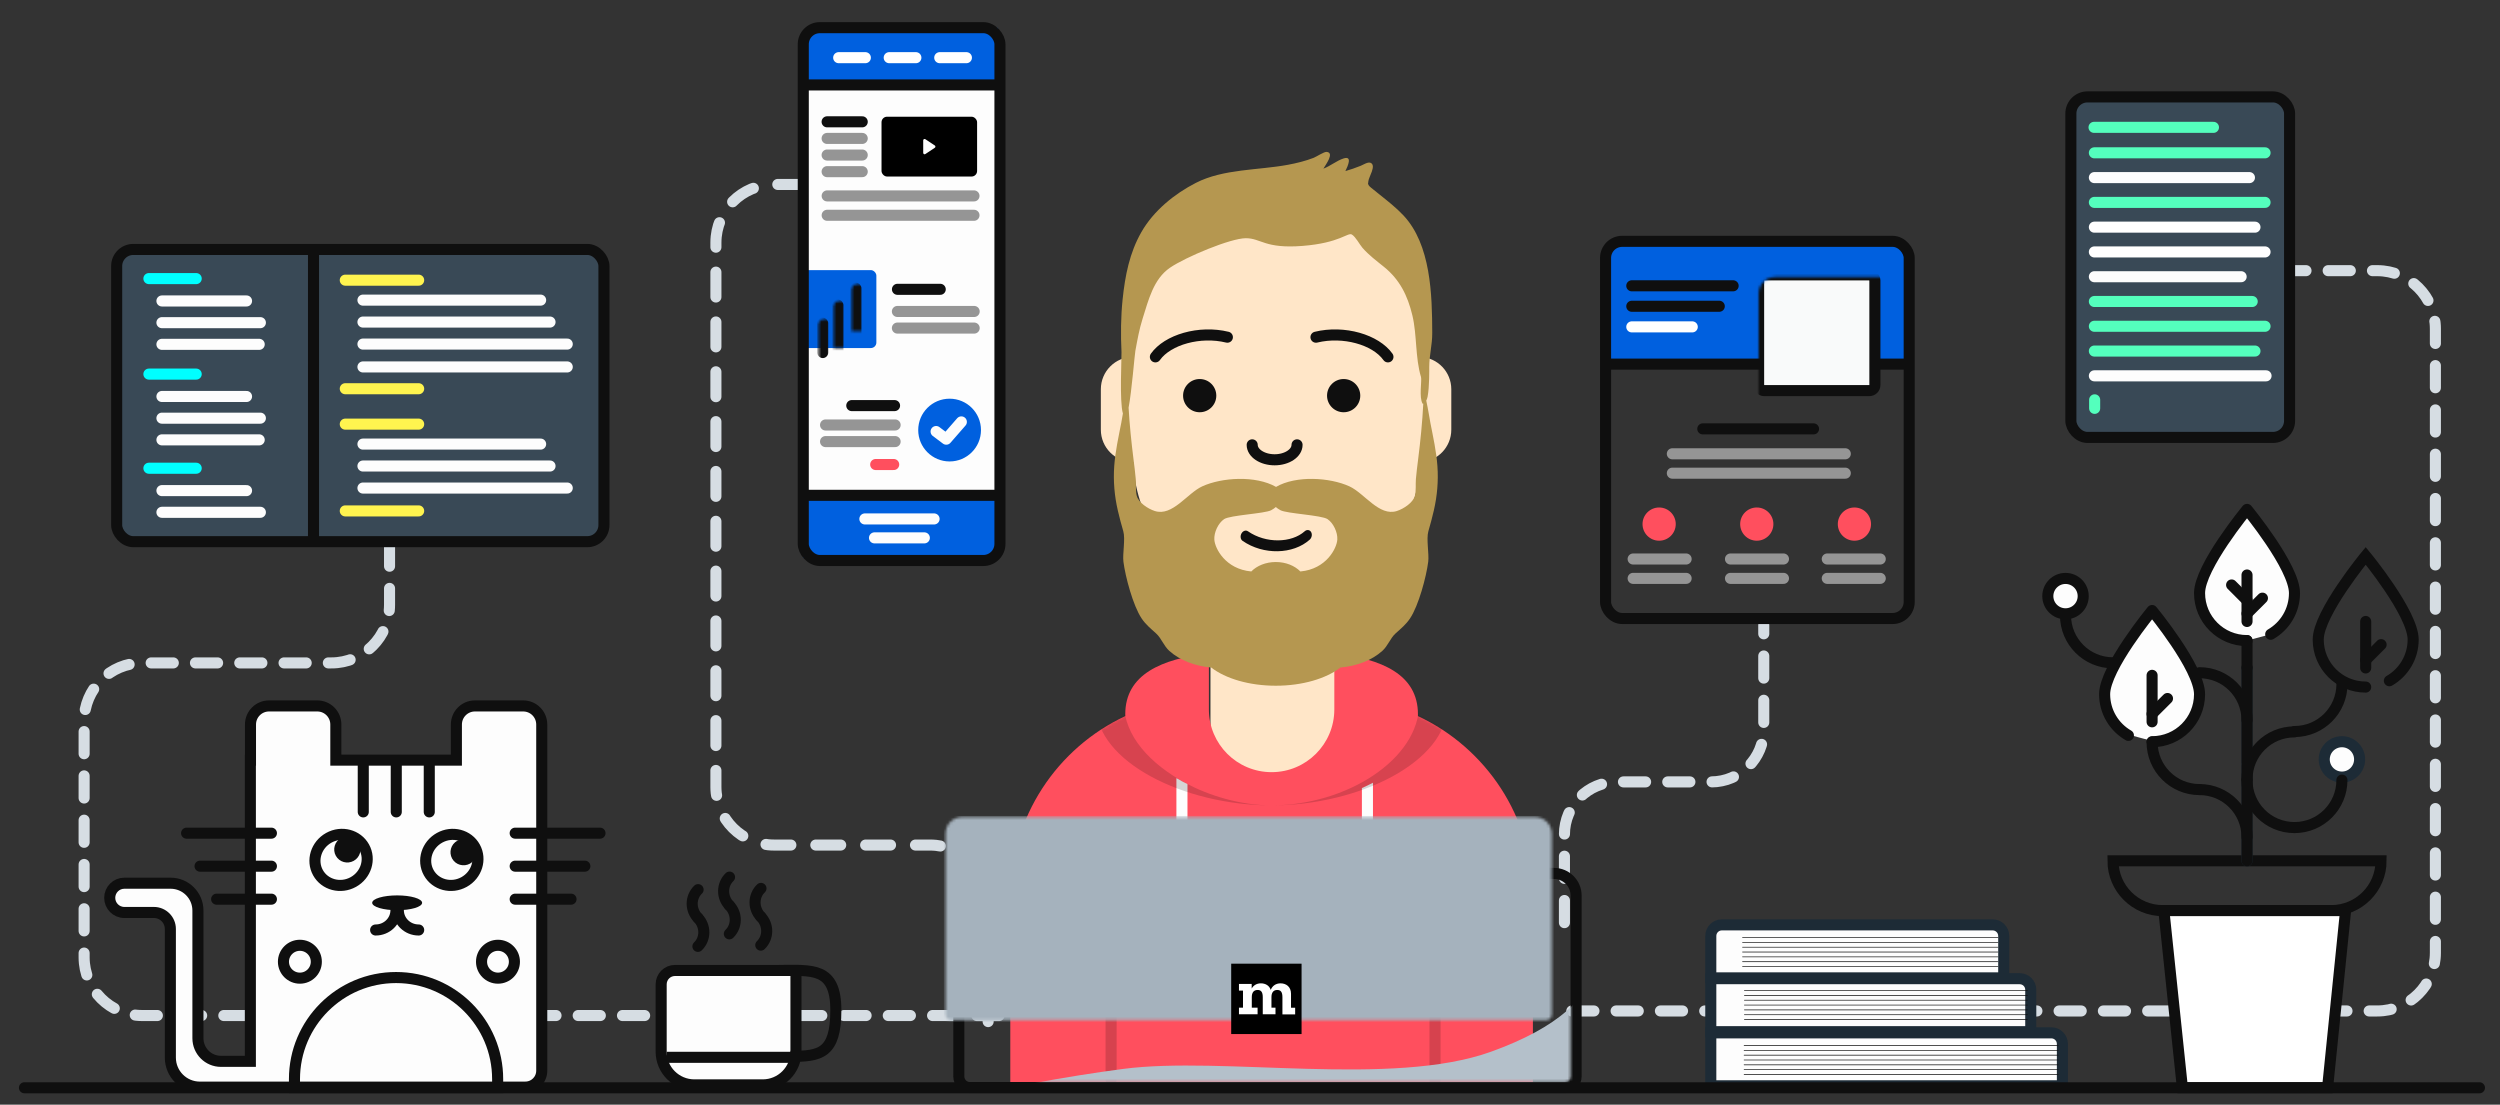 <?xml version="1.0" encoding="UTF-8"?>
<svg width="903px" height="399px" viewBox="0 0 903 399" version="1.1" xmlns="http://www.w3.org/2000/svg" xmlns:xlink="http://www.w3.org/1999/xlink">
    <rect x="0" y="0" width="903" height="399" fill="#333333" stroke="none"/>
    <!-- Generator: Sketch 50.2 (55047) - http://www.bohemiancoding.com/sketch -->
    <title>Artboard</title>
    <desc>Created with Sketch.</desc>
    <defs>
        <rect id="path-1" x="0" y="0.761" width="109.676" height="136.239" rx="6"></rect>
        <rect id="path-3" x="0.284" y="0.307" width="69.211" height="45.613"></rect>
        <rect id="path-5" x="0.758" y="0.922" width="68.988" height="49.317"></rect>
        <rect id="path-7" x="0.431" y="0.561" width="31" height="28.158" rx="2"></rect>
        <rect id="path-9" x="0" y="0.416" width="70" height="53.181"></rect>
        <path d="M122.124,143.455 L122.124,213 L72.894,213 L72.894,144.137 C56.833,135.75 45.709,119.205 45.021,100 C45.01,100 44.999,100 44.987,100 C38.531,100 33.298,94.767 33.298,88.311 L33.298,73.689 C33.298,67.233 38.531,62 44.987,62 L44.987,51.891 C44.987,23.232 68.22,5.26447522e-15 96.878,0 C125.537,-5.26447522e-15 148.769,23.232 148.769,51.891 L148.769,62.014 C154.956,62.315 159.88,67.427 159.88,73.689 L159.88,88.311 C159.88,94.584 154.939,99.703 148.735,99.988 C148.07,118.691 137.506,134.873 122.124,143.455 Z" id="path-11"></path>
        <path d="M72.323,0.071 L72.323,20.347 C72.323,32.858 82.464,43 94.975,43 C107.486,43 117.628,32.858 117.628,20.347 L117.628,0.071 C134.712,2.096 147.831,7.663 147.831,22.077 C147.831,22.299 147.828,22.521 147.822,22.741 C172.361,34.215 189.361,59.122 189.361,87.999 L189.361,157.419 L0.589,157.419 L0.589,87.999 C0.589,59.122 17.59,34.215 42.128,22.741 C42.122,22.521 42.119,22.299 42.119,22.077 C42.119,7.663 55.238,2.096 72.323,0.071 Z" id="path-13"></path>
        <path d="M77.819,133.607 C79.93,132.167 92.542,131.616 94.815,130.391 C95.525,130.008 96.076,129.621 96.5,129.237 C96.924,129.621 97.475,130.008 98.185,130.391 C100.458,131.616 113.07,132.167 115.181,133.607 C117.318,135.064 118.879,138.408 118.708,141.023 C118.503,144.161 114.738,151.647 105.369,152.509 C103.324,150.435 100.113,149.097 96.5,149.097 C92.887,149.097 89.676,150.435 87.631,152.509 C78.262,151.647 74.497,144.161 74.293,141.023 C74.122,138.408 75.682,135.064 77.819,133.607 M114.525,148.741 C114.527,148.74 114.528,148.74 114.53,148.74 C114.528,148.74 114.527,148.74 114.525,148.741 M78.462,148.737 C78.466,148.738 78.473,148.74 78.478,148.742 C78.473,148.74 78.468,148.738 78.462,148.737 M41.266,95.448 C39.982,91.262 40.843,75.016 40.76,73.318 C40.454,67.001 40.507,60.494 41.163,54.2 C42.058,45.622 43.656,37.431 47.929,29.946 C52.362,22.18 59.941,16.082 67.615,12.152 C77.57,7.054 90.152,7.629 100.912,5.611 C104.076,5.017 107.155,4.264 110.169,3.098 C111.175,2.709 113.895,0.884 114.829,0.961 C117.833,1.206 114.509,5.6 113.678,7.018 C116.19,6.08 118.519,4.088 121.019,3.313 C124.228,2.318 122.52,6.035 121.625,7.891 C123.494,7.351 125.324,6.725 127.132,5.991 C128.056,5.616 129.775,4.48 130.738,4.907 C132.928,5.878 129.993,10.109 129.918,11.607 C129.858,12.792 129.607,12.019 130.04,13.011 C130.22,13.424 131.724,14.545 131.871,14.67 C132.517,15.219 133.189,15.736 133.849,16.265 C136.844,18.665 139.923,21.059 142.575,23.879 C152.516,34.449 152.946,52.485 153,66.317 C153.014,70.867 151.914,74.258 151.914,78.778 C151.914,79.468 152.009,85.726 151.324,89.352 C151.21,89.954 151.035,90.427 150.837,90.794 C151.474,93.695 152.15,97.933 152.325,98.83 C153.335,104.001 154.492,109.183 154.867,114.432 C155.253,119.826 154.792,125.171 153.579,130.456 C153,132.981 152.323,135.491 151.598,137.985 C150.791,140.755 151.907,146.149 151.546,148.993 C150.863,154.373 148.082,164.867 144.96,169.496 C143.451,171.733 141.682,173.13 139.707,174.933 C137.805,176.669 137.011,179.359 134.959,181.207 C131.134,184.652 125.56,186.703 119.837,187.207 C114.7,191.18 106.164,193.78 96.5,193.78 C86.836,193.78 78.3,191.18 73.164,187.207 C67.439,186.703 61.866,184.652 58.041,181.207 C55.989,179.359 55.195,176.669 53.294,174.933 C51.318,173.13 49.549,171.733 48.04,169.496 C44.918,164.867 42.137,154.373 41.454,148.993 C41.093,146.149 42.209,140.755 41.403,137.985 C40.677,135.491 40,132.981 39.421,130.456 C38.208,125.171 37.747,119.826 38.133,114.432 C38.509,109.183 39.665,104.001 40.675,98.83 C40.764,98.371 40.986,97.033 41.266,95.448 Z M43.32,93.352 C43.672,99.558 44.313,105.717 45.088,111.923 C45.386,114.311 45.699,116.699 45.905,119.094 C46.07,121.029 45.775,123.368 46.289,125.24 C46.945,127.626 50.234,129.852 52.792,130.674 C59.173,132.725 64.497,124.237 69.947,121.754 C77.023,118.531 89.186,117.763 96.579,121.964 C103.814,117.763 115.977,118.531 123.053,121.754 C128.504,124.237 133.827,132.725 140.209,130.674 C142.766,129.852 146.055,127.626 146.711,125.24 C147.225,123.368 146.93,121.029 147.096,119.094 C147.301,116.699 147.614,114.311 147.912,111.923 C148.748,105.232 149.427,98.596 149.758,91.896 C149.63,91.945 149.542,91.946 149.522,91.913 C148.144,89.701 149.31,83.498 148.937,82.264 C146.816,75.248 147.529,67.112 145.815,59.981 C144.095,52.825 141.236,47.073 135.572,42.494 C132.856,40.297 130.087,38.252 127.764,35.573 C126.781,34.44 125.359,31.673 123.99,30.825 C122.494,29.899 119.763,33.856 106.11,34.923 C92.456,35.989 91.195,32.139 85.665,32.139 C80.135,32.139 63.877,38.967 58.286,42.788 C52.283,46.89 50.504,54.502 48.384,61.181 C47.181,64.971 46.487,68.904 45.765,72.819 C45.476,74.39 44.453,87.425 43.32,93.352 Z" id="path-15"></path>
        <path d="M6.618,0.401 L213.58,0.401 C216.894,0.401 219.58,3.088 219.58,6.401 L219.58,71.746 C219.58,72.851 218.685,73.746 217.58,73.746 L2.618,73.746 C1.513,73.746 0.618,72.851 0.618,71.746 L0.618,6.401 C0.618,3.088 3.304,0.401 6.618,0.401 Z" id="path-17"></path>
    </defs>
    <g id="Artboard" stroke="none" stroke-width="1" fill="none" fill-rule="evenodd">
        <g id="Chapter-III" transform="translate(7.5, 9)">
            <g id="Group-33" transform="translate(22, 0)">
                <path d="M331.342,357.81 L21.884,357.81 C10.286,357.81 0.884,348.408 0.884,336.81 L0.884,251.444 C0.884,239.846 10.286,230.444 21.884,230.444 L90.203,230.444 C101.801,230.444 111.203,221.042 111.203,209.444 L111.203,173.703" id="Path-9" stroke="#D6DDE3" stroke-width="4" stroke-linecap="round" stroke-dasharray="8"></path>
                <path d="M327.418,360 L327.418,317.231 C327.418,305.633 318.016,296.231 306.418,296.231 L250.087,296.231 C238.489,296.231 229.087,286.829 229.087,275.231 L229.087,78.623 C229.087,67.025 238.489,57.623 250.087,57.623 L258.52,57.623" id="Path-10" stroke="#D6DDE3" stroke-width="4" stroke-linecap="round" stroke-dasharray="9"></path>
                <path d="M535.574,324.26 L535.574,292.422 C535.574,281.929 544.081,273.422 554.574,273.422 L588.574,273.422 C599.068,273.422 607.574,264.916 607.574,254.422 L607.574,216.789" id="Path-7" stroke="#D6DDE3" stroke-width="4" stroke-linecap="round" stroke-dasharray="8,8,8"></path>
                <path d="M538.24,356.16 L829.161,356.16 C840.759,356.16 850.161,346.758 850.161,335.16 L850.161,109.764 C850.161,98.166 840.759,88.764 829.161,88.764 L779.541,88.764" id="Path-11" stroke="#D6DDE3" stroke-width="4" stroke-linecap="round" stroke-linejoin="round" stroke-dasharray="8"></path>
                <g id="Group-32" transform="translate(6.24, 0)">
                    <g id="Group-9-Copy-4" transform="translate(0.76, 76)">
                        <g id="Rectangle-9" transform="translate(543.175, 0.904)">
                            <g id="Group-25" transform="translate(0.252, 0.505)">
                                <path d="M6,0.314 L103.676,0.314 C106.99,0.314 109.676,3 109.676,6.314 L109.676,45.112 L0,45.112 L0,6.314 C-4.05812251e-16,3 2.686,0.314 6,0.314 Z" id="Rectangle-9" fill="#0060DF"></path>
                                <path d="M0.5,45.112 L107.073,45.112" id="Line-4" stroke="#0F0F0F" stroke-width="4" stroke-linecap="square"></path>
                                <mask id="mask-2" fill="white">
                                    <use xlink:href="#path-1"></use>
                                </mask>
                                <use id="Mask" stroke="#0F0F0F" stroke-width="4" stroke-linecap="round" xlink:href="#path-1"></use>
                                <rect id="Rectangle-8" stroke="#0F0F0F" stroke-width="4" fill="#F9FAFA" mask="url(#mask-2)" x="55.284" y="12.875" width="42" height="41.808" rx="2"></rect>
                                <path d="M72.922,28.532 L80.198,33.362 C80.428,33.515 80.491,33.826 80.338,34.056 C80.301,34.111 80.254,34.159 80.198,34.196 L72.922,39.026 C72.692,39.179 72.382,39.117 72.229,38.886 C72.174,38.804 72.145,38.708 72.145,38.61 L72.145,28.948 C72.145,28.672 72.369,28.448 72.645,28.448 C72.744,28.448 72.84,28.477 72.922,28.532 Z" id="Rectangle-12" fill="#0F0F0F" mask="url(#mask-2)"></path>
                                <path d="M9.474,31.658 L31.32,31.658" id="Line-3" stroke="#FFFFFF" stroke-width="4" stroke-linecap="round" stroke-linejoin="round"></path>
                                <path d="M9.474,24.213 L41.075,24.213" id="Line-3-Copy" stroke="#0F0F0F" stroke-width="4" stroke-linecap="round" stroke-linejoin="round"></path>
                                <path d="M9.474,16.823 L46.081,16.823" id="Line-3-Copy-2" stroke="#0F0F0F" stroke-width="4" stroke-linecap="round" stroke-linejoin="round"></path>
                                <g id="Group-27" transform="translate(22.838, 67)" stroke-linecap="round" stroke-linejoin="round" stroke-width="4">
                                    <path d="M1.284,10.5 L63.756,10.5" id="Line-3-Copy-4" stroke="#959595"></path>
                                    <path d="M1.284,17.5 L63.756,17.5" id="Line-3-Copy-5" stroke="#959595"></path>
                                    <path d="M12.284,1.5 L52.284,1.5" id="Line-3-Copy-3" stroke="#0F0F0F"></path>
                                </g>
                                <g id="Group-37" transform="translate(9.338, 96)">
                                    <g id="Group-36">
                                        <path d="M0.622,19.5 L19.766,19.5" id="Line-3-Copy-6" stroke="#959595" stroke-width="4" stroke-linecap="round" stroke-linejoin="round"></path>
                                        <path d="M0.622,26.5 L19.766,26.5" id="Line-3-Copy-7" stroke="#959595" stroke-width="4" stroke-linecap="round" stroke-linejoin="round"></path>
                                        <circle id="Oval-10" fill="#FF4F5E" cx="10.015" cy="6.896" r="6"></circle>
                                    </g>
                                    <g id="Group-35" transform="translate(35, 0)">
                                        <path d="M0.784,19.5 L19.927,19.5" id="Line-3-Copy-9" stroke="#959595" stroke-width="4" stroke-linecap="round" stroke-linejoin="round"></path>
                                        <path d="M0.784,26.5 L19.927,26.5" id="Line-3-Copy-8" stroke="#959595" stroke-width="4" stroke-linecap="round" stroke-linejoin="round"></path>
                                        <circle id="Oval-10-Copy" fill="#FF4F5E" cx="10.284" cy="6.896" r="6"></circle>
                                    </g>
                                    <g id="Group-34" transform="translate(70, 0)">
                                        <path d="M0.74,19.5 L19.884,19.5" id="Line-3-Copy-11" stroke="#959595" stroke-width="4" stroke-linecap="round" stroke-linejoin="round"></path>
                                        <path d="M0.74,26.5 L19.884,26.5" id="Line-3-Copy-10" stroke="#959595" stroke-width="4" stroke-linecap="round" stroke-linejoin="round"></path>
                                        <circle id="Oval-10-Copy-2" fill="#FF4F5E" cx="10.552" cy="6.896" r="6"></circle>
                                    </g>
                                </g>
                            </g>
                        </g>
                        <g id="Group-20" transform="translate(202.704, 230.404)" stroke="#0F0F0F" stroke-width="4">
                            <g id="Group-3" transform="translate(0.926, 0.354)">
                                <g id="Group" transform="translate(0.283, 33.895)">
                                    <path d="M10.395,0.88 L35.087,0.88 C41.715,0.88 47.087,6.252 47.087,12.88 L47.087,37.213 C47.087,39.974 44.849,42.213 42.087,42.213 L-1.605,42.213 L-1.605,12.88 C-1.605,6.252 3.767,0.88 10.395,0.88 Z" id="Rectangle-2" fill="#FDFDFD" transform="translate(22.741, 21.546) rotate(-180) translate(-22.741, -21.546) "></path>
                                    <path d="M40.991,0.881 C52.775,0.881 61.497,-0.555 61.497,15.238 C61.497,31.03 55.722,31.907 45.134,31.907" id="Path-2"></path>
                                    <path d="M0.395,32.251 L47.133,32.251" id="Path-4"></path>
                                </g>
                                <g id="Group-3-Copy-2" transform="translate(23.427, 11.382) rotate(46) translate(-23.427, -11.382) translate(15.927, 3.882)" stroke-linecap="round" stroke-linejoin="round">
                                    <path d="M14.733,14.647 C14.733,10.702 11.443,7.503 7.384,7.503" id="Stroke-156"></path>
                                    <path d="M0.036,0.359 C0.036,4.305 3.326,7.504 7.385,7.504" id="Stroke-158"></path>
                                </g>
                                <g id="Group-3-Copy-3" transform="translate(12.073, 15.909) rotate(46) translate(-12.073, -15.909) translate(4.573, 8.409)" stroke-linecap="round" stroke-linejoin="round">
                                    <path d="M14.733,14.647 C14.733,10.702 11.443,7.503 7.384,7.503" id="Stroke-156"></path>
                                    <path d="M0.036,0.359 C0.036,4.305 3.326,7.504 7.385,7.504" id="Stroke-158"></path>
                                </g>
                                <g id="Group-3-Copy" transform="translate(34.781, 15.459) rotate(46) translate(-34.781, -15.459) translate(27.281, 7.959)" stroke-linecap="round" stroke-linejoin="round">
                                    <path d="M14.733,14.647 C14.733,10.702 11.443,7.503 7.384,7.503" id="Stroke-156"></path>
                                    <path d="M0.036,0.359 C0.036,4.305 3.326,7.504 7.385,7.504" id="Stroke-158"></path>
                                </g>
                            </g>
                        </g>
                        <g id="Group-8" transform="translate(702.212, 98.904)">
                            <g id="Group-4">
                                <path d="M30.068,81.442 C24.933,78.48 21.476,72.933 21.476,66.579 C21.476,57.11 38.621,36.336 38.621,36.336 C38.621,36.336 55.767,57.11 55.767,66.579 C55.767,76.049 48.091,83.725 38.621,83.725" id="Fill-59" fill="#FDFDFD"></path>
                                <path d="M81.466,45.194 C86.601,42.233 90.058,36.685 90.058,30.331 C90.058,20.862 72.913,0.088 72.913,0.088 C72.913,0.088 55.767,20.862 55.767,30.331 C55.767,39.801 63.443,47.477 72.913,47.477" id="Fill-60" fill="#FDFDFD"></path>
                                <path d="M121.329,127.008 L24.496,127.008 C24.496,136.953 32.557,145.014 42.501,145.014 L103.324,145.014 C113.268,145.014 121.329,136.953 121.329,127.008 L121.329,127.008 Z" id="Stroke-143" stroke="#0F0F0F" stroke-width="4" stroke-linecap="round"></path>
                                <polygon id="Path-5" stroke="#0F0F0F" stroke-width="4" fill="#FFFFFF" stroke-linecap="round" points="42.876 145.014 49.566 208.956 102.006 208.956 108.515 145.014"></polygon>
                                <path d="M72.913,127.008 L72.913,92.717" id="Stroke-154" stroke="#1D2B36" stroke-width="4" stroke-linecap="round" stroke-linejoin="round"></path>
                                <path d="M72.913,91.531 L72.913,57.24" id="Stroke-155" stroke="#1D2B36" stroke-width="4" stroke-linecap="round" stroke-linejoin="round"></path>
                                <path d="M72.913,118.436 C72.913,108.967 65.236,101.29 55.767,101.29" id="Stroke-156" stroke="#0F0F0F" stroke-width="4" stroke-linecap="round" stroke-linejoin="round"></path>
                                <path d="M90.058,80.448 C80.589,80.448 72.912,88.124 72.912,97.594" id="Stroke-157" stroke="#0F0F0F" stroke-width="4" stroke-linecap="round"></path>
                                <path d="M38.621,84.144 C38.621,93.613 46.298,101.29 55.767,101.29" id="Stroke-158" stroke="#0F0F0F" stroke-width="4" stroke-linecap="round" stroke-linejoin="round"></path>
                                <path d="M90.058,80.324 C99.527,80.324 107.203,72.647 107.203,63.178" id="Stroke-160" stroke="#0F0F0F" stroke-width="4" stroke-linecap="round"></path>
                                <path d="M38.621,76.819 L38.621,60.03" id="Stroke-163" stroke="#0F0F0F" stroke-width="4" stroke-linecap="round" stroke-linejoin="round"></path>
                                <path d="M38.621,73.961 L44.187,68.395" id="Stroke-164" stroke="#0F0F0F" stroke-width="4" stroke-linecap="round" stroke-linejoin="round"></path>
                                <path d="M115.776,57.359 L115.776,40.571" id="Stroke-163-Copy" stroke="#0F0F0F" stroke-width="4" stroke-linecap="round"></path>
                                <path d="M115.776,54.502 L121.342,48.936" id="Stroke-164-Copy" stroke="#0F0F0F" stroke-width="4" stroke-linecap="round"></path>
                                <path d="M81.466,45.194 C86.601,42.233 90.058,36.685 90.058,30.331 C90.058,20.862 72.913,0.088 72.913,0.088 C72.913,0.088 55.767,20.862 55.767,30.331 C55.767,39.801 63.443,47.477 72.913,47.477" id="Stroke-165" stroke="#0F0F0F" stroke-width="4" stroke-linecap="round" stroke-linejoin="round"></path>
                                <path d="M72.913,47.477 L72.913,57.24" id="Stroke-166" stroke="#0F0F0F" stroke-width="4" stroke-linecap="round" stroke-linejoin="round"></path>
                                <path d="M72.913,40.571 L72.913,23.783" id="Stroke-167" stroke="#0F0F0F" stroke-width="4" stroke-linecap="round" stroke-linejoin="round"></path>
                                <path d="M72.913,37.713 L78.479,32.147" id="Stroke-168" stroke="#0F0F0F" stroke-width="4" stroke-linecap="round" stroke-linejoin="round"></path>
                                <path d="M72.913,32.951 L67.347,27.385" id="Stroke-169" stroke="#0F0F0F" stroke-width="4" stroke-linecap="round" stroke-linejoin="round"></path>
                                <path d="M72.913,76.226 C72.913,66.758 65.236,59.081 55.767,59.081" id="Stroke-174" stroke="#0F0F0F" stroke-width="4" stroke-linecap="round" stroke-linejoin="round"></path>
                                <path d="M7.35,38.356 C7.35,47.825 15.027,55.502 24.496,55.502" id="Stroke-159" stroke="#0F0F0F" stroke-width="4" stroke-linecap="round" stroke-linejoin="round"></path>
                                <path d="M13.741,31.414 C13.741,27.885 10.879,25.024 7.35,25.024 C3.821,25.024 0.96,27.885 0.96,31.414 C0.96,34.943 3.821,37.805 7.35,37.805 C10.879,37.805 13.741,34.943 13.741,31.414 L13.741,31.414 Z" id="Stroke-173" stroke="#0F0F0F" stroke-width="4" fill="#FDFDFD" stroke-linecap="round" stroke-linejoin="round"></path>
                                <path d="M113.582,90.39 C113.582,86.861 110.721,84 107.192,84 C103.663,84 100.802,86.861 100.802,90.39 C100.802,93.92 103.663,96.781 107.192,96.781 C110.721,96.781 113.582,93.92 113.582,90.39 L113.582,90.39 Z" id="Stroke-173-Copy" stroke="#1D2B36" stroke-width="4" fill="#FDFDFD" stroke-linecap="round" stroke-linejoin="round"></path>
                                <path d="M72.901,97.869 C72.901,107.338 80.578,115.015 90.047,115.015" id="Stroke-88" stroke="#0F0F0F" stroke-width="4" stroke-linecap="round"></path>
                                <path d="M90.047,115.015 C99.516,115.015 107.192,107.339 107.192,97.869" id="Stroke-95" stroke="#0F0F0F" stroke-width="4" stroke-linecap="round"></path>
                            </g>
                        </g>
                        <g id="Group-19" transform="translate(578.606, 246)">
                            <g id="Group-10-Copy" opacity="0.15" transform="translate(15, 26)" stroke="#0F0F0F" stroke-linecap="square" stroke-width="0.25">
                                <g id="Group-7" transform="translate(0.193, 19.517)">
                                    <g id="Group-5" transform="translate(0.542, 0.113)">
                                        <path d="M1.13,2.747 L114.599,2.747" id="Line-2"></path>
                                        <path d="M1.13,4.494 L114.599,4.494" id="Line-2-Copy"></path>
                                        <path d="M1.13,6.24 L114.599,6.24" id="Line-2-Copy-2"></path>
                                        <path d="M1.13,7.987 L114.599,7.987" id="Line-2-Copy-3"></path>
                                        <path d="M1.13,9.733 L114.599,9.733" id="Line-2-Copy-4"></path>
                                        <path d="M1.13,11.479 L114.599,11.479" id="Line-2-Copy-5"></path>
                                        <path d="M1.13,1.001 L114.599,1.001" id="Line-2-Copy-6"></path>
                                    </g>
                                </g>
                                <g id="Group-6" transform="translate(0.193, 0.179)">
                                    <g id="Group-5-Copy" transform="translate(0.459, 0.549)">
                                        <path d="M1.018,2.747 L103.252,2.747" id="Line-2"></path>
                                        <path d="M1.018,4.494 L103.252,4.494" id="Line-2-Copy"></path>
                                        <path d="M1.018,6.24 L103.252,6.24" id="Line-2-Copy-2"></path>
                                        <path d="M1.018,7.987 L103.252,7.987" id="Line-2-Copy-3"></path>
                                        <path d="M1.018,9.733 L103.252,9.733" id="Line-2-Copy-4"></path>
                                        <path d="M1.018,11.479 L103.252,11.479" id="Line-2-Copy-5"></path>
                                        <path d="M1.018,1.001 L103.252,1.001" id="Line-2-Copy-6"></path>
                                    </g>
                                </g>
                            </g>
                            <g id="Group-10">
                                <g id="Group-7" transform="translate(0.193, 39.517)">
                                    <path d="M2.641,2.542 L2.641,21.683 L129.641,21.683 L129.641,6.542 C129.641,4.333 127.85,2.542 125.641,2.542 L2.641,2.542 Z" id="Rectangle-3" stroke="#1D2B36" stroke-width="4" fill="#FDFDFD"></path>
                                    <g id="Group-5" transform="translate(13.542, 6.113)" stroke="#0F0F0F" stroke-linecap="round" stroke-width="0.25">
                                        <path d="M1.13,2.747 L114.599,2.747" id="Line-2"></path>
                                        <path d="M1.13,4.494 L114.599,4.494" id="Line-2-Copy"></path>
                                        <path d="M1.13,6.24 L114.599,6.24" id="Line-2-Copy-2"></path>
                                        <path d="M1.13,7.987 L114.599,7.987" id="Line-2-Copy-3"></path>
                                        <path d="M1.13,9.733 L114.599,9.733" id="Line-2-Copy-4"></path>
                                        <path d="M1.13,11.479 L114.599,11.479" id="Line-2-Copy-5"></path>
                                        <path d="M1.13,1.001 L114.599,1.001" id="Line-2-Copy-6"></path>
                                    </g>
                                </g>
                                <g id="Group-6" transform="translate(0.193, 20.179)" fill="#FDFDFD" stroke="#1D2B36" stroke-width="4">
                                    <path d="M2.641,2.322 L2.641,21.463 L118.214,21.463 L118.214,6.322 C118.214,4.113 116.423,2.322 114.214,2.322 L2.641,2.322 Z" id="Rectangle-3-Copy"></path>
                                </g>
                                <g id="Group-6-Copy" transform="translate(0.193, 0.082)">
                                    <path d="M2.641,22.119 L108.449,22.119 L108.449,6.978 C108.449,4.769 106.658,2.978 104.449,2.978 L6.641,2.978 C4.432,2.978 2.641,4.769 2.641,6.978 L2.641,22.119 Z" id="Rectangle-3-Copy" stroke="#1D2B36" stroke-width="4" fill="#FDFDFD"></path>
                                    <g id="Group-5-Copy" transform="translate(13.19, 6.549)" stroke="#0F0F0F" stroke-linecap="round" stroke-width="0.25">
                                        <path d="M0.919,2.747 L93.161,2.747" id="Line-2"></path>
                                        <path d="M0.919,4.494 L93.161,4.494" id="Line-2-Copy"></path>
                                        <path d="M0.919,6.24 L93.161,6.24" id="Line-2-Copy-2"></path>
                                        <path d="M0.919,7.987 L93.161,7.987" id="Line-2-Copy-3"></path>
                                        <path d="M0.919,9.733 L93.161,9.733" id="Line-2-Copy-4"></path>
                                        <path d="M0.919,11.479 L93.161,11.479" id="Line-2-Copy-5"></path>
                                        <path d="M0.919,1.001 L93.161,1.001" id="Line-2-Copy-6"></path>
                                    </g>
                                </g>
                            </g>
                        </g>
                        <g id="Group-21" transform="translate(0.253, 167.693)">
                            <g id="Group-15" transform="translate(90.719, 71.786) scale(-1, 1) translate(-90.719, -71.786) translate(0.719, 0.286)">
                                <path d="M127.042,21.583 L126.998,21.583 L126.998,8.711 C126.998,5.006 123.995,2.002 120.29,2.002 L102.873,2.002 C99.169,2.002 96.165,5.006 96.165,8.711 L96.165,21.583 L52.625,21.583 L52.625,8.711 C52.625,5.006 49.622,2.002 45.917,2.002 L28.5,2.002 C24.795,2.002 21.792,5.006 21.792,8.711 L21.792,133.767 C21.792,137.035 24.441,139.684 27.708,139.684 L117.152,139.684 L117.152,139.698 L145.273,139.698 C151.164,139.698 155.94,134.923 155.94,129.032 L155.94,82.563 C155.94,79.273 158.608,76.605 161.898,76.605 L172.555,76.605 C175.474,76.605 177.841,74.239 177.841,71.32 C177.841,68.401 175.474,66.034 172.555,66.034 L155.855,66.034 C150.401,66.034 145.98,70.456 145.98,75.909 L145.98,122.047 C145.98,126.649 142.249,130.38 137.647,130.38 L127.042,130.38 L127.042,21.583 Z" id="Combined-Shape" stroke="#0F0F0F" stroke-width="4" fill="#FDFDFD"></path>
                                <g id="Rectangle-7" transform="translate(34.792, 97.583)" stroke="#0F0F0F" stroke-width="4">
                                    <path d="M2.93,42.285 L76.32,42.285 L76.32,39.22 C76.32,18.954 59.891,2.526 39.625,2.526 C19.359,2.526 2.93,18.954 2.93,39.22 L2.93,42.285 Z"></path>
                                </g>
                                <g id="Group-17" transform="translate(41.417, 45.458)">
                                    <g id="Group-23" transform="translate(11.808, 11.486) rotate(209) translate(-11.808, -11.486) translate(2.808, 3.986)">
                                        <ellipse id="Oval-7" stroke="#0F0F0F" stroke-width="4" fill="#FDFDFD" cx="7.756" cy="7.421" rx="9.534" ry="9.131"></ellipse>
                                        <ellipse id="Oval-8" fill="#0F0F0F" cx="12.842" cy="7.79" rx="4.758" ry="4.725"></ellipse>
                                    </g>
                                    <g id="Group-23-Copy" transform="translate(52.245, 11.728) rotate(209) translate(-52.245, -11.728) translate(43.745, 4.228)">
                                        <ellipse id="Oval-7" stroke="#0F0F0F" stroke-width="4" fill="#FDFDFD" cx="7.756" cy="7.421" rx="9.534" ry="9.131"></ellipse>
                                        <ellipse id="Oval-8" fill="#0F0F0F" cx="11.577" cy="9.634" rx="4.758" ry="4.725"></ellipse>
                                    </g>
                                </g>
                                <g id="Group-18" transform="translate(61.354, 21.958)" stroke="#0F0F0F" stroke-linecap="round" stroke-width="4">
                                    <path d="M1.067,0.617 L1.067,18.319" id="Path-6"></path>
                                    <path d="M12.987,0.617 L12.987,18.319" id="Path-6-Copy-3"></path>
                                    <path d="M24.906,0.617 L24.906,18.319" id="Path-6-Copy-4"></path>
                                </g>
                                <g id="Group-18-Copy" transform="translate(134.352, 60.396) rotate(-270) translate(-134.352, -60.396) translate(120.852, 44.396)" stroke="#0F0F0F" stroke-linecap="round" stroke-width="4">
                                    <path d="M1.067,0.275 L1.067,30.916" id="Path-6"></path>
                                    <path d="M12.987,5.132 L12.987,30.916" id="Path-6-Copy-3"></path>
                                    <path d="M24.906,11.128 L24.906,30.916" id="Path-6-Copy-4"></path>
                                </g>
                                <g id="Group-18-Copy-2" transform="translate(16.167, 60.396) rotate(-270) translate(-16.167, -60.396) translate(2.667, 44.896)" stroke="#0F0F0F" stroke-linecap="round" stroke-width="4">
                                    <path d="M1.067,0.275 L1.067,30.916" id="Path-6"></path>
                                    <path d="M12.987,0.275 L12.987,25.447" id="Path-6-Copy-3"></path>
                                    <path d="M24.906,0.275 L24.906,20.451" id="Path-6-Copy-4"></path>
                                </g>
                                <g id="Group-16" transform="translate(64.25, 69.833)">
                                    <ellipse id="Oval-4" fill="#0F0F0F" cx="9.771" cy="3.282" rx="9.018" ry="2.677"></ellipse>
                                    <path d="M10.198,5.958 C10.198,9.904 13.488,13.102 17.546,13.102" id="Stroke-158" stroke="#0F0F0F" stroke-width="4" stroke-linecap="round" stroke-linejoin="round"></path>
                                    <path d="M1.995,5.958 C1.995,9.904 5.285,13.102 9.344,13.102" id="Stroke-158-Copy" stroke="#0F0F0F" stroke-width="4" stroke-linecap="round" stroke-linejoin="round" transform="translate(5.67, 9.53) scale(-1, 1) translate(-5.67, -9.53) "></path>
                                </g>
                                <circle id="Oval-5" stroke="#0F0F0F" stroke-width="4" cx="109.153" cy="94.396" r="5.938"></circle>
                                <circle id="Oval-5-Copy" stroke="#0F0F0F" stroke-width="4" cx="37.604" cy="94.396" r="5.938"></circle>
                            </g>
                        </g>
                    </g>
                    <g id="Group-26" transform="translate(254.373, 0)">
                        <g id="Rectangle-11" transform="translate(-0, 0)">
                            <g id="Rectangle-14-Copy-3" transform="translate(1, 124)">
                                <mask id="mask-4" fill="white">
                                    <use xlink:href="#path-3"></use>
                                </mask>
                                <use id="Mask" fill="#FDFDFD" xlink:href="#path-3"></use>
                                <g id="Group-22" mask="url(#mask-4)">
                                    <g transform="translate(40, 11)">
                                        <circle id="Oval" stroke="none" fill="#0060DF" fill-rule="evenodd" cx="11.884" cy="11.342" r="11.335"></circle>
                                        <polyline id="Path-8" stroke="#FDFDFD" stroke-width="4" fill="none" stroke-linecap="round" stroke-linejoin="round" points="7.006 11.867 10.677 14.63 16.125 8.391"></polyline>
                                    </g>
                                </g>
                            </g>
                            <rect id="Rectangle-11-Copy-4" fill="#0060DF" x="0.027" y="169.033" width="69.499" height="23.454"></rect>
                            <g id="Rectangle-14" transform="translate(0, 75)">
                                <mask id="mask-6" fill="white">
                                    <use xlink:href="#path-5"></use>
                                </mask>
                                <use id="Mask-Copy" fill="#FDFDFD" xlink:href="#path-5"></use>
                                <g mask="url(#mask-6)" id="Rectangle-+-Rectangle-Copy-+-Rectangle-Copy-2-Mask">
                                    <g transform="translate(-5, 13)">
                                        <g>
                                            <mask id="mask-8" fill="white">
                                                <use xlink:href="#path-7"></use>
                                            </mask>
                                            <use id="Mask" fill="#0060DF" xlink:href="#path-7"></use>
                                            <rect id="Rectangle" fill="#0F0F0F" mask="url(#mask-8)" x="10.045" y="17.709" width="4" height="14.635" rx="2"></rect>
                                            <rect id="Rectangle-Copy" fill="#0F0F0F" mask="url(#mask-8)" x="15.545" y="11.182" width="4" height="23.161" rx="2"></rect>
                                            <rect id="Rectangle-Copy-2" fill="#0F0F0F" mask="url(#mask-8)" x="22.045" y="5.073" width="4" height="29.271" rx="2"></rect>
                                        </g>
                                    </g>
                                </g>
                            </g>
                            <g id="Group-9" transform="translate(1, 23)">
                                <mask id="mask-10" fill="white">
                                    <use xlink:href="#path-9"></use>
                                </mask>
                                <use id="Mask" fill="#FDFDFD" xlink:href="#path-9"></use>
                                <g mask="url(#mask-10)">
                                    <g transform="translate(7, 10)">
                                        <rect id="Rectangle-10" stroke="none" fill="#000000" fill-rule="evenodd" x="20.292" y="0.158" width="34.523" height="21.607" rx="2"></rect>
                                        <path d="M0.64,14 L13.325,14" id="Line-6" stroke="#959595" stroke-width="4" fill="none" stroke-linecap="round"></path>
                                        <path d="M0.64,20 L13.325,20" id="Line-6-Copy-15" stroke="#959595" stroke-width="4" fill="none" stroke-linecap="round"></path>
                                        <path d="M0.64,2 L13.325,2" id="Line-6-Copy" stroke="#0F0F0F" stroke-width="4" fill="none" stroke-linecap="round"></path>
                                        <path d="M0.64,8 L13.325,8" id="Line-6-Copy-14" stroke="#959595" stroke-width="4" fill="none" stroke-linecap="round"></path>
                                        <path d="M0.661,28.761 L53.691,28.761" id="Line-6-Copy-2" stroke="#959595" stroke-width="4" fill="none" stroke-linecap="round"></path>
                                        <path d="M0.661,35.761 L53.691,35.761" id="Line-6-Copy-3" stroke="#959595" stroke-width="4" fill="none" stroke-linecap="round"></path>
                                        <path d="M36.125,8.28 L39.536,10.544 C39.766,10.697 39.828,11.008 39.676,11.238 C39.639,11.293 39.591,11.341 39.536,11.378 L36.125,13.642 C35.895,13.795 35.585,13.732 35.432,13.502 C35.378,13.42 35.349,13.324 35.349,13.225 L35.349,8.697 C35.349,8.421 35.572,8.197 35.849,8.197 C35.947,8.197 36.043,8.226 36.125,8.28 Z" id="Rectangle-12" stroke="none" fill="#FDFDFD" fill-rule="evenodd"></path>
                                    </g>
                                </g>
                            </g>
                            <g id="Group-14" transform="translate(1, 0.988)">
                                <rect id="Rectangle-11-Copy" fill="#0060DF" x="0.321" y="0.099" width="69.049" height="19.091"></rect>
                                <path d="M0.821,20.691 L68.821,20.691" id="Line-4" stroke="#0F0F0F" stroke-width="4" stroke-linecap="square"></path>
                                <path d="M0.87,168.922 L68.87,168.922" id="Line-4-Copy" stroke="#0F0F0F" stroke-width="4" stroke-linecap="square"></path>
                                <path d="M48.32,10.845 L57.954,10.845" id="Line-5" stroke="#FFFFFF" stroke-width="4" stroke-linecap="round"></path>
                                <path d="M30.07,10.845 L39.704,10.845" id="Line-5-Copy-2" stroke="#FFFFFF" stroke-width="4" stroke-linecap="round"></path>
                                <path d="M11.82,10.845 L21.453,10.845" id="Line-5-Copy" stroke="#FFFFFF" stroke-width="4" stroke-linecap="round"></path>
                            </g>
                            <rect id="Mask" stroke="#0F0F0F" stroke-width="4" x="0.027" y="0.988" width="71.042" height="192.466" rx="6"></rect>
                        </g>
                        <path d="M34.048,95.5 L49.5,95.5" id="Line-6-Copy-4" stroke="#0F0F0F" stroke-width="4" stroke-linecap="round"></path>
                        <path d="M34.026,103.5 L61.758,103.5" id="Line-6-Copy-5" stroke="#959595" stroke-width="4" stroke-linecap="round"></path>
                        <path d="M34.026,109.5 L61.758,109.5" id="Line-6-Copy-6" stroke="#959595" stroke-width="4" stroke-linecap="round"></path>
                        <path d="M17.548,137.5 L33,137.5" id="Line-6-Copy-13" stroke="#0F0F0F" stroke-width="4" stroke-linecap="round"></path>
                        <path d="M8.073,144.5 L33.206,144.5" id="Line-6-Copy-12" stroke="#959595" stroke-width="4" stroke-linecap="round"></path>
                        <path d="M8.073,150.5 L33.206,150.5" id="Line-6-Copy-11" stroke="#959595" stroke-width="4" stroke-linecap="round"></path>
                        <path d="M26.188,158.783 L32.688,158.783" id="Line-6-Copy-8" stroke="#FF4F5E" stroke-width="4" stroke-linecap="round"></path>
                        <g id="Group-38" transform="translate(21.777, 176)" stroke="#FDFDFD" stroke-linecap="round" stroke-width="4">
                            <path d="M0.5,2.44 L25.5,2.44" id="Line-6-Copy-9"></path>
                            <path d="M3.979,9.278 L21.979,9.278" id="Line-6-Copy-10"></path>
                        </g>
                    </g>
                    <g id="Group-29" transform="translate(4, 79)" stroke-width="4">
                        <g id="Group-28">
                            <rect id="Rectangle-16" stroke="#0F0F0F" fill="#394956" x="2.401" y="2.097" width="176.004" height="105.558" rx="6"></rect>
                            <g id="Group-27-Copy-3" transform="translate(13.081, 11.126)" stroke-linecap="round">
                                <path d="M0.961,1.5 L18.047,1.5" id="Line-9" stroke="#00FFFF"></path>
                                <path d="M5.666,9.583 L36.229,9.583" id="Line-9-Copy" stroke="#FDFDFD"></path>
                                <path d="M5.666,17.417 L41.229,17.417" id="Line-9-Copy-2" stroke="#FDFDFD"></path>
                                <path d="M5.666,25.25 L40.806,25.25" id="Line-9-Copy-4" stroke="#FDFDFD"></path>
                            </g>
                            <g id="Group-27-Copy-4" transform="translate(13.081, 45.626)" stroke-linecap="round">
                                <path d="M0.961,1.5 L18.047,1.5" id="Line-9" stroke="#00FFFF"></path>
                                <path d="M5.666,9.583 L36.229,9.583" id="Line-9-Copy" stroke="#FDFDFD"></path>
                                <path d="M5.666,17.417 L41.229,17.417" id="Line-9-Copy-2" stroke="#FDFDFD"></path>
                                <path d="M5.666,25.25 L40.806,25.25" id="Line-9-Copy-4" stroke="#FDFDFD"></path>
                            </g>
                            <g id="Group-27-Copy-6" transform="translate(13.081, 79.626)" stroke-linecap="round">
                                <path d="M0.961,1.5 L18.047,1.5" id="Line-9" stroke="#00FFFF"></path>
                                <path d="M5.666,9.583 L36.229,9.583" id="Line-9-Copy" stroke="#FDFDFD"></path>
                                <path d="M5.666,17.417 L41.229,17.417" id="Line-9-Copy-2" stroke="#FDFDFD"></path>
                            </g>
                            <g id="Group-27-Copy" transform="translate(84, 63.5)" stroke-linecap="round">
                                <path d="M0.976,1.698 L27.481,1.698" id="Line-9" stroke="#FFF44F"></path>
                                <path d="M0.976,33.039 L27.481,33.039" id="Line-9-Copy-5" stroke="#FFF44F"></path>
                                <path d="M7.354,8.907 L71.537,8.907" id="Line-9-Copy" stroke="#FDFDFD"></path>
                                <path d="M7.354,16.828 L74.931,16.828" id="Line-9-Copy-3" stroke="#FDFDFD"></path>
                                <path d="M7.354,24.782 L81.149,24.782" id="Line-9-Copy-4" stroke="#FDFDFD"></path>
                            </g>
                            <g id="Group-27-Copy-5" transform="translate(84, 11.5)" stroke-linecap="round">
                                <path d="M0.976,1.698 L27.481,1.698" id="Line-9" stroke="#FFF44F"></path>
                                <path d="M0.976,40.907 L27.481,40.907" id="Line-9-Copy-5" stroke="#FFF44F"></path>
                                <path d="M7.354,8.907 L71.537,8.907" id="Line-9-Copy" stroke="#FDFDFD"></path>
                                <path d="M7.354,16.828 L74.931,16.828" id="Line-9-Copy-3" stroke="#FDFDFD"></path>
                                <path d="M7.354,24.782 L81.149,24.782" id="Line-9-Copy-4" stroke="#FDFDFD"></path>
                                <path d="M7.354,33.039 L81.149,33.039" id="Line-9-Copy-7" stroke="#FDFDFD"></path>
                            </g>
                            <path d="M73.5,3.5 L73.5,105.676" id="Line-10" stroke="#0F0F0F" stroke-linecap="square"></path>
                        </g>
                    </g>
                    <g id="Group-31" transform="translate(712, 26)" stroke-linecap="round" stroke-linejoin="round" stroke-width="4">
                        <rect id="Rectangle-17" stroke="#0F0F0F" fill="#394956" x="0.26" y="0" width="79" height="123" rx="6"></rect>
                        <g id="Group-30" transform="translate(7.76, 9.5)">
                            <path d="M0.862,1.5 L44,1.5" id="Line-11" stroke="#54FFBD"></path>
                            <path d="M0.985,10.7 L62.638,10.7" id="Line-11-Copy" stroke="#54FFBD"></path>
                            <path d="M0.985,19.65 L57,19.65" id="Line-11-Copy-2" stroke="#FDFDFD"></path>
                            <path d="M0.985,28.6 L62.638,28.6" id="Line-11-Copy-3" stroke="#54FFBD"></path>
                            <path d="M0.985,37.55 L59,37.55" id="Line-11-Copy-4" stroke="#FFFFFF"></path>
                            <path d="M0.985,46.5 L62.638,46.5" id="Line-11-Copy-5" stroke="#FFFFFF"></path>
                            <path d="M0.985,55.45 L54,55.45" id="Line-11-Copy-6" stroke="#FDFDFD"></path>
                            <path d="M0.985,64.4 L58,64.4" id="Line-11-Copy-7" stroke="#54FFBD"></path>
                            <path d="M0.985,73.35 L62.638,73.35" id="Line-11-Copy-8" stroke="#54FFBD"></path>
                            <path d="M0.985,82.3 L59,82.3" id="Line-11-Copy-9" stroke="#54FFBD"></path>
                            <path d="M0.985,91.25 L63,91.25" id="Line-11-Copy-10" stroke="#FDFDFD"></path>
                            <path d="M1.088,99.918 L1.088,103" id="Line-11-Copy-11" stroke="#54FFBD"></path>
                        </g>
                    </g>
                </g>
            </g>
            <g id="Group-13" transform="translate(356.5, 44)">
                <g id="Group-Copy-3" transform="translate(0.328, 0.904)">
                    <g id="Body" transform="translate(0, 13)">
                        <mask id="mask-12" fill="white">
                            <use xlink:href="#path-11"></use>
                        </mask>
                        <use fill="#FFE6C8" xlink:href="#path-11"></use>
                        <g id="Group-2" transform="translate(0, 169)">
                            <mask id="mask-14" fill="white">
                                <use xlink:href="#path-13"></use>
                            </mask>
                            <use id="Hoodie" fill="#FF4F5E" xlink:href="#path-13"></use>
                            <g id="moz-fav-one-color-white-rgb" mask="url(#mask-14)" fill="#FFFFFF" fill-rule="nonzero">
                                <g transform="translate(73.98, 85.965)" id="Shape">
                                    <path d="M0,0 L0,41.507 L41.507,41.507 L41.507,0 L0,0 Z M37.723,29.909 L30.215,29.909 L30.215,19.777 C30.215,16.664 29.177,15.504 27.163,15.504 C24.721,15.504 23.744,17.274 23.744,19.716 L23.744,25.942 L26.125,25.942 L26.125,29.848 L18.617,29.848 L18.617,19.777 C18.617,16.664 17.579,15.504 15.565,15.504 C13.124,15.504 12.147,17.274 12.147,19.716 L12.147,25.942 L15.565,25.942 L15.565,29.848 L4.578,29.848 L4.578,25.942 L6.959,25.942 L6.959,15.87 L4.578,15.87 L4.578,11.964 L12.086,11.964 L12.086,14.65 C13.185,12.757 15.016,11.598 17.518,11.598 C20.082,11.598 22.463,12.818 23.317,15.443 C24.294,13.062 26.308,11.598 29.116,11.598 C32.351,11.598 35.281,13.551 35.281,17.763 L35.281,26.003 L35.342,26.003 L37.723,26.003 L37.723,29.909 Z"></path>
                                </g>
                            </g>
                            <path d="M64.589,47.332 L64.589,108.346 C64.589,109.451 63.694,110.346 62.589,110.346 C61.485,110.346 60.589,109.451 60.589,108.346 L60.589,45.15 C61.877,45.916 63.212,46.644 64.589,47.332 Z M131.589,46.821 L131.589,69.173 C131.589,70.278 130.694,71.173 129.589,71.173 C128.485,71.173 127.589,70.278 127.589,69.173 L127.589,48.739 C128.959,48.137 130.294,47.497 131.589,46.821 Z" id="Straps" fill="#FDFDFD" mask="url(#mask-14)"></path>
                            <path d="M94.979,55 C83.755,55 72.275,51.447 63.935,46.952 C51.266,40.125 41.636,29.942 41.636,18.077 C41.636,8.706 47.232,3.074 55.886,-0.276 C41.549,2.571 31.634,8.243 31.634,19.308 C31.634,39.02 63.104,55 94.979,55 Z M134.073,-0.276 C148.41,2.571 158.326,8.243 158.326,19.308 C158.326,39.018 126.861,54.997 94.989,55 C121.828,54.996 148.324,38.467 148.324,18.077 C148.324,8.706 142.727,3.074 134.073,-0.276 Z" id="Shadow" fill-opacity="0.16" fill="#000000" mask="url(#mask-14)"></path>
                            <path d="M154,85.965 L154,154.195" id="Path-8" stroke="#D6424E" stroke-width="4" stroke-linecap="round"></path>
                            <path d="M37,85.965 L37,154.195" id="Path-8-Copy" stroke="#D6424E" stroke-width="4" stroke-linecap="round"></path>
                        </g>
                        <g id="Face" transform="translate(51, 52)">
                            <g id="👃🏽-Nose" transform="translate(36, 41)" stroke="#0F0F0F" stroke-linecap="round" stroke-width="4">
                                <path d="M0.964,0.771 C0.964,3.754 4.591,6.172 9.066,6.172 C13.54,6.172 17.167,3.754 17.167,0.771" id="Nose"></path>
                            </g>
                            <g id="👁-Eyes" transform="translate(12, 18)" fill="#0F0F0F">
                                <circle id="Eye" cx="6" cy="6" r="6"></circle>
                                <circle id="Eye" cx="58" cy="6" r="6"></circle>
                            </g>
                            <g id="I-Browse" fill="#0F0F0F" fill-rule="nonzero">
                                <path d="M3.63,11.159 C7.545,5.65 18.278,2.561 27.523,4.831 C28.596,5.095 29.679,4.439 29.942,3.366 C30.206,2.293 29.55,1.21 28.477,0.947 C17.74,-1.69 5.312,1.887 0.37,8.841 C-0.27,9.742 -0.059,10.99 0.841,11.63 C1.742,12.27 2.99,12.059 3.63,11.159 Z" id="Eyebrow"></path>
                                <path d="M36.24,80.121 C39.435,74.612 48.192,71.523 55.735,73.794 C56.611,74.057 57.494,73.401 57.709,72.328 C57.924,71.256 57.389,70.173 56.514,69.909 C47.753,67.273 37.613,70.85 33.58,77.804 C33.058,78.704 33.23,79.953 33.965,80.593 C34.699,81.233 35.718,81.022 36.24,80.121 Z" id="Eyebrow-Copy" transform="translate(45.517, 75.002) rotate(198) translate(-45.517, -75.002) "></path>
                                <path d="M61.63,11.159 C65.545,5.65 76.278,2.561 85.523,4.831 C86.596,5.095 87.679,4.439 87.942,3.366 C88.206,2.293 87.55,1.21 86.477,0.947 C75.74,-1.69 63.312,1.887 58.37,8.841 C57.73,9.742 57.941,10.99 58.841,11.63 C59.742,12.27 60.99,12.059 61.63,11.159 Z" id="Eyebrow" transform="translate(73, 6.039) scale(-1, 1) translate(-73, -6.039) "></path>
                            </g>
                        </g>
                    </g>
                    <mask id="mask-16" fill="white">
                        <use xlink:href="#path-15"></use>
                    </mask>
                    <use id="Combined-Shape" fill="#B59750" xlink:href="#path-15"></use>
                </g>
            </g>
            <g id="Group-11" transform="translate(340, 307.404)">
                <g id="Group-12" transform="translate(0.209, 0.677)">
                    <g id="Path-12">
                        <mask id="mask-18" fill="white">
                            <use xlink:href="#path-17"></use>
                        </mask>
                        <path stroke="#0F0F0F" stroke-width="4" d="M6.618,-1.599 L213.58,-1.599 C217.998,-1.599 221.58,1.983 221.58,6.401 L221.58,71.746 C221.58,73.956 219.789,75.746 217.58,75.746 L2.618,75.746 C0.409,75.746 -1.382,73.956 -1.382,71.746 L-1.382,6.401 C-1.382,1.983 2.2,-1.599 6.618,-1.599 Z"></path>
                        <rect id="Rectangle" fill="#A5B2BD" mask="url(#mask-18)" x="-6.802" y="-22.373" width="240" height="97"></rect>
                        <path d="M24.9,74.301 C36.558,72.138 47.583,70.375 57.976,69.012 C93.894,64.302 155.048,75.716 190.898,62.783 C214.799,54.161 227.493,42.956 228.981,29.168 L225.555,74.301 L24.9,74.301 Z" fill="#B4C0CA" mask="url(#mask-18)"></path>
                    </g>
                    <g id="moz-fav-bw-rgb" transform="translate(97, 31)" fill-rule="nonzero">
                        <rect id="Rectangle-path" fill="#000000" x="0" y="0" width="25.418" height="25.418"></rect>
                        <path d="M21.643,15.924 L23.101,15.924 L23.101,18.316 L18.503,18.316 L18.503,12.111 C18.503,10.205 17.868,9.495 16.634,9.495 C15.139,9.495 14.541,10.579 14.541,12.074 L14.541,15.887 L15.999,15.887 L15.999,18.279 L11.401,18.279 L11.401,12.111 C11.401,10.205 10.765,9.495 9.532,9.495 C8.037,9.495 7.439,10.579 7.439,12.074 L7.439,15.887 L9.532,15.887 L9.532,18.279 L2.804,18.279 L2.804,15.887 L4.261,15.887 L4.261,9.719 L2.804,9.719 L2.804,7.326 L7.401,7.326 L7.401,8.971 C8.074,7.812 9.195,7.102 10.728,7.102 C12.298,7.102 13.756,7.85 14.279,9.457 C14.877,7.999 16.111,7.102 17.83,7.102 C19.811,7.102 21.606,8.298 21.606,10.878 L21.606,15.924 L21.643,15.924 Z" id="Shape" fill="#FFFFFF"></path>
                    </g>
                </g>
            </g>
            <g id="Group-8" transform="translate(752.212, 190.904)" stroke="#0F0F0F" stroke-linecap="round" stroke-width="4">
                <g id="Group-4" transform="translate(0, 0)">
                    <path d="M51.913,111.008 L51.913,76.717" id="Stroke-154" stroke-linejoin="round"></path>
                    <path d="M51.913,75.531 L51.913,41.24" id="Stroke-155" stroke-linejoin="round"></path>
                    <path d="M9.068,65.717 C3.933,62.756 0.476,57.208 0.476,50.854 C0.476,41.385 17.621,20.611 17.621,20.611 C17.621,20.611 34.767,41.385 34.767,50.854 C34.767,60.324 27.09,68 17.621,68" id="Stroke-161" stroke-linejoin="round"></path>
                    <path d="M86.223,45.983 C81.088,43.021 77.631,37.474 77.631,31.119 C77.631,21.65 94.776,0.876 94.776,0.876 C94.776,0.876 111.922,21.65 111.922,31.119 C111.922,40.589 104.246,48.265 94.776,48.265" id="Stroke-161-Copy" transform="translate(94.776, 24.571) scale(-1, 1) translate(-94.776, -24.571) "></path>
                </g>
            </g>
            <g id="Group-19" transform="translate(620.606, 347)" stroke="#0F0F0F" stroke-linecap="round" stroke-width="0.25">
                <g id="Group-10">
                    <g id="Group-6" transform="translate(0.193, 0.179)">
                        <g id="Group-5-Copy" transform="translate(0.762, 0.605)">
                            <path d="M1.018,2.747 L103.252,2.747" id="Line-2"></path>
                            <path d="M1.018,4.494 L103.252,4.494" id="Line-2-Copy"></path>
                            <path d="M1.018,6.24 L103.252,6.24" id="Line-2-Copy-2"></path>
                            <path d="M1.018,7.987 L103.252,7.987" id="Line-2-Copy-3"></path>
                            <path d="M1.018,9.733 L103.252,9.733" id="Line-2-Copy-4"></path>
                            <path d="M1.018,11.479 L103.252,11.479" id="Line-2-Copy-5"></path>
                            <path d="M1.018,1.001 L103.252,1.001" id="Line-2-Copy-6"></path>
                        </g>
                    </g>
                </g>
            </g>
            <path d="M1.328,383.904 L888.078,383.904" id="Line" stroke="#0F0F0F" stroke-width="4" stroke-linecap="round"></path>
        </g>
    </g>
</svg>